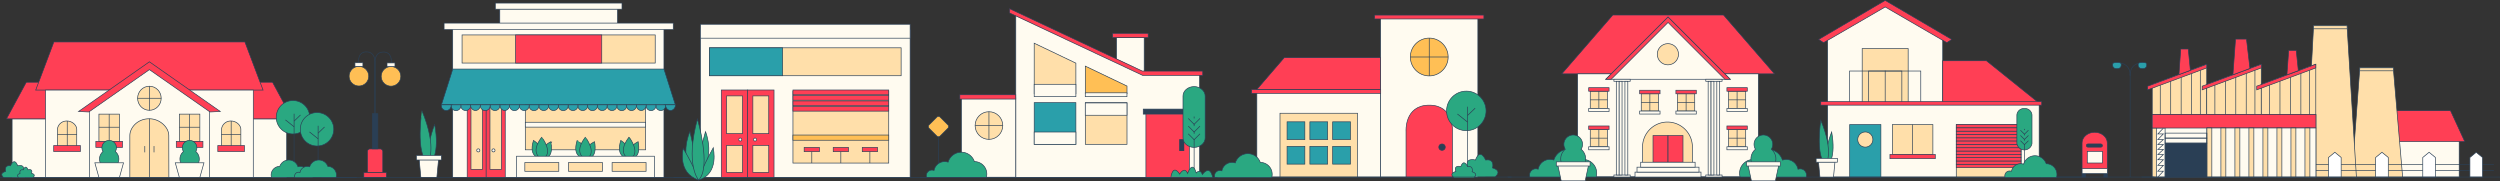 <svg id="Layer_1" data-name="Layer 1" xmlns="http://www.w3.org/2000/svg" viewBox="0 0 1088.69 78.89"><rect x="0" y="0" width="1088.69" height="78.89" fill="#333333" stroke="none"/><rect x="1036.8" y="58.92" width="34.12" height="18.18" fill="#fffbf0" stroke="#2a3f55" stroke-miterlimit="10" stroke-width="0.29"/><polygon points="1073.36 61.67 1036.8 61.67 1043.03 48.18 1067.14 48.18 1073.36 61.67" fill="#ff3f55" stroke="#2a3f55" stroke-miterlimit="10" stroke-width="0.29"/><polygon points="1046.29 77.1 1024.15 77.1 1027.64 29.52 1042.21 29.52 1046.29 77.1" fill="#ffdfaa" stroke="#2a3f55" stroke-miterlimit="10" stroke-width="0.29"/><polygon points="1042.29 30.84 1027.57 30.84 1027.64 29.52 1042.21 29.52 1042.29 30.84" fill="#ffdfaa" stroke="#2a3f55" stroke-miterlimit="10" stroke-width="0.29"/><polygon points="1026.16 77.1 1004.02 77.1 1007.51 11.22 1022.08 11.22 1026.16 77.1" fill="#ffdfaa" stroke="#2a3f55" stroke-miterlimit="10" stroke-width="0.29"/><polygon points="1022.16 12.54 1007.44 12.54 1007.51 11.22 1022.08 11.22 1022.16 12.54" fill="#ffdfaa" stroke="#2a3f55" stroke-miterlimit="10" stroke-width="0.29"/><polygon points="960.98 49.8 937.24 49.8 937.24 36.82 960.98 27.98 960.98 49.8" fill="#ffdfaa" stroke="#2a3f55" stroke-miterlimit="10" stroke-width="0.29"/><polygon points="960.98 29.57 935.26 39.12 935.26 37.53 960.98 27.98 960.98 29.57" fill="#ff3f55" stroke="#2a3f55" stroke-miterlimit="10" stroke-width="0.29"/><polygon points="984.73 49.84 960.98 49.84 960.98 36.82 984.73 27.98 984.73 49.84" fill="#ffdfaa" stroke="#2a3f55" stroke-miterlimit="10" stroke-width="0.29"/><polygon points="984.73 29.57 959.01 39.12 959.01 37.53 984.73 27.98 984.73 29.57" fill="#ff3f55" stroke="#2a3f55" stroke-miterlimit="10" stroke-width="0.29"/><polygon points="1008.47 49.88 984.73 49.88 984.73 36.82 1008.47 27.98 1008.47 49.88" fill="#ffdfaa" stroke="#2a3f55" stroke-miterlimit="10" stroke-width="0.29"/><polygon points="1008.47 29.57 982.75 39.12 982.75 37.53 1008.47 27.98 1008.47 29.57" fill="#ff3f55" stroke="#2a3f55" stroke-miterlimit="10" stroke-width="0.29"/><rect x="937.24" y="50.05" width="71.29" height="27.06" fill="#fffbf0" stroke="#2a3f55" stroke-miterlimit="10" stroke-width="0.29"/><rect x="937.24" y="55.74" width="5.61" height="21.36" fill="#fffbf0" stroke="#2a3f55" stroke-miterlimit="10" stroke-width="0.29"/><rect x="937.24" y="55.74" width="1.81" height="21.36" fill="#ffdfaa" stroke="#2a3f55" stroke-miterlimit="10" stroke-width="0.29"/><rect x="937.24" y="49.8" width="71.29" height="5.95" fill="#ff3f55" stroke="#2a3f55" stroke-miterlimit="10" stroke-width="0.29"/><rect x="961.05" y="55.74" width="47.48" height="21.36" fill="#fffbf0" stroke="#2a3f55" stroke-miterlimit="10" stroke-width="0.29"/><line x1="940.74" y1="37.09" x2="940.74" y2="49.84" fill="#fffbf0" stroke="#2a3f55" stroke-miterlimit="10" stroke-width="0.29"/><line x1="945.29" y1="35.38" x2="945.29" y2="49.84" fill="#fffbf0" stroke="#2a3f55" stroke-miterlimit="10" stroke-width="0.29"/><line x1="949.84" y1="33.71" x2="949.84" y2="49.84" fill="#fffbf0" stroke="#2a3f55" stroke-miterlimit="10" stroke-width="0.29"/><line x1="954.39" y1="32.06" x2="954.39" y2="49.84" fill="#fffbf0" stroke="#2a3f55" stroke-miterlimit="10" stroke-width="0.29"/><line x1="958.18" y1="30.64" x2="958.18" y2="49.84" fill="#fffbf0" stroke="#2a3f55" stroke-miterlimit="10" stroke-width="0.29"/><line x1="964.53" y1="37.07" x2="964.53" y2="49.84" fill="#fffbf0" stroke="#2a3f55" stroke-miterlimit="10" stroke-width="0.29"/><line x1="969.08" y1="35.38" x2="969.08" y2="49.84" fill="#fffbf0" stroke="#2a3f55" stroke-miterlimit="10" stroke-width="0.29"/><line x1="973.63" y1="33.69" x2="973.63" y2="49.84" fill="#fffbf0" stroke="#2a3f55" stroke-miterlimit="10" stroke-width="0.29"/><line x1="978.18" y1="32.06" x2="978.18" y2="49.84" fill="#fffbf0" stroke="#2a3f55" stroke-miterlimit="10" stroke-width="0.29"/><line x1="981.97" y1="30.64" x2="981.97" y2="49.84" fill="#fffbf0" stroke="#2a3f55" stroke-miterlimit="10" stroke-width="0.29"/><line x1="988.32" y1="37.05" x2="988.32" y2="49.84" fill="#fffbf0" stroke="#2a3f55" stroke-miterlimit="10" stroke-width="0.29"/><line x1="992.87" y1="35.38" x2="992.87" y2="49.84" fill="#fffbf0" stroke="#2a3f55" stroke-miterlimit="10" stroke-width="0.29"/><line x1="997.42" y1="33.67" x2="997.42" y2="49.84" fill="#fffbf0" stroke="#2a3f55" stroke-miterlimit="10" stroke-width="0.29"/><line x1="1001.97" y1="32.06" x2="1001.97" y2="49.84" fill="#fffbf0" stroke="#2a3f55" stroke-miterlimit="10" stroke-width="0.29"/><line x1="1005.76" y1="30.64" x2="1005.76" y2="49.84" fill="#fffbf0" stroke="#2a3f55" stroke-miterlimit="10" stroke-width="0.29"/><polyline points="939.69 77.1 942.09 74.54 939.69 74.54 942.09 72.01 939.69 72.01 942.09 69.55 939.69 69.55 942.09 67.3 939.69 67.3 942.09 65.1 939.69 65.1 942.09 62.94 939.69 62.94 942.09 60.75 939.69 60.75 942.09 58.32 939.69 58.32 942.15 55.74" fill="#fffbf0" stroke="#2a3f55" stroke-miterlimit="10" stroke-width="0.29"/><polygon points="953.85 30.64 948.87 32.47 949.65 21.35 952.93 21.35 953.85 30.64" fill="#ff3f55" stroke="#2a3f55" stroke-miterlimit="10" stroke-width="0.29"/><polygon points="979.8 29.81 972.38 32.57 973.52 17.02 978.29 17.02 979.8 29.81" fill="#ff3f55" stroke="#2a3f55" stroke-miterlimit="10" stroke-width="0.29"/><polygon points="1000.87 30.77 995.89 32.6 996.67 21.96 999.95 21.96 1000.87 30.77" fill="#ff3f55" stroke="#2a3f55" stroke-miterlimit="10" stroke-width="0.29"/><rect x="961.05" y="55.74" width="2.15" height="21.36" fill="#ffdfaa" stroke="#2a3f55" stroke-miterlimit="10" stroke-width="0.29"/><rect x="967.15" y="55.74" width="2.15" height="21.36" fill="#ffdfaa" stroke="#2a3f55" stroke-miterlimit="10" stroke-width="0.29"/><rect x="973.25" y="55.74" width="2.15" height="21.36" fill="#ffdfaa" stroke="#2a3f55" stroke-miterlimit="10" stroke-width="0.29"/><rect x="979.35" y="55.74" width="2.15" height="21.36" fill="#ffdfaa" stroke="#2a3f55" stroke-miterlimit="10" stroke-width="0.29"/><rect x="985.45" y="55.74" width="2.15" height="21.36" fill="#ffdfaa" stroke="#2a3f55" stroke-miterlimit="10" stroke-width="0.29"/><rect x="991.55" y="55.74" width="2.15" height="21.36" fill="#ffdfaa" stroke="#2a3f55" stroke-miterlimit="10" stroke-width="0.29"/><rect x="997.65" y="55.74" width="2.15" height="21.36" fill="#ffdfaa" stroke="#2a3f55" stroke-miterlimit="10" stroke-width="0.29"/><rect x="1003.75" y="55.74" width="2.15" height="21.36" fill="#ffdfaa" stroke="#2a3f55" stroke-miterlimit="10" stroke-width="0.29"/><rect x="942.85" y="62.32" width="18.2" height="14.79" fill="#2a3f55" stroke="#2a3f55" stroke-miterlimit="10" stroke-width="0.29"/><rect x="942.85" y="60.15" width="18.2" height="2.17" fill="none" stroke="#2a3f55" stroke-miterlimit="10" stroke-width="0.29"/><rect x="942.85" y="57.97" width="18.2" height="2.17" fill="none" stroke="#2a3f55" stroke-miterlimit="10" stroke-width="0.29"/><g id="cerca"><line x1="1008.53" y1="71.71" x2="1086.05" y2="71.71" fill="#fff" stroke="#2a3f55" stroke-miterlimit="10" stroke-width="0.29"/><line x1="1008.53" y1="74.31" x2="1086.05" y2="74.31" fill="#fff" stroke="#2a3f55" stroke-miterlimit="10" stroke-width="0.29"/><polygon points="1019.52 77.1 1014.02 77.1 1014.02 68.57 1016.77 66.31 1019.52 68.57 1019.52 77.1" fill="#fff" stroke="#2a3f55" stroke-miterlimit="10" stroke-width="0.29"/><polygon points="1040.04 77.1 1034.54 77.1 1034.54 68.57 1037.29 66.31 1040.04 68.57 1040.04 77.1" fill="#fff" stroke="#2a3f55" stroke-miterlimit="10" stroke-width="0.29"/><polygon points="1060.55 77.1 1055.06 77.1 1055.06 68.57 1057.81 66.31 1060.55 68.57 1060.55 77.1" fill="#fff" stroke="#2a3f55" stroke-miterlimit="10" stroke-width="0.29"/><polygon points="1081.07 77.1 1075.58 77.1 1075.58 68.57 1078.33 66.31 1081.07 68.57 1081.07 77.1" fill="#fff" stroke="#2a3f55" stroke-miterlimit="10" stroke-width="0.29"/></g><line x1="932.56" y1="77.1" x2="1088.69" y2="77.1" fill="none" stroke="#2a3f55" stroke-miterlimit="10" stroke-width="0.29"/><g id="luz1"><path d="M927.63,77.1V33s-.63-5.66,5.66-5.66" fill="none" stroke="#2a3f55" stroke-miterlimit="10" stroke-width="0.29"/><path d="M927.61,33s.63-5.66-5.66-5.66" fill="none" stroke="#2a3f55" stroke-miterlimit="10" stroke-width="0.29"/><path d="M934.86,28.24c0-.93-.49-1-1.88-1s-1.89.12-1.89,1,.5,1.67,1.89,1.67S934.86,29.16,934.86,28.24Z" fill="#2a9faa" stroke="#2a3f55" stroke-miterlimit="10" stroke-width="0.29"/><path d="M923.75,28.24c0-.93-.5-1-1.89-1s-1.88.12-1.88,1,.49,1.67,1.88,1.67S923.75,29.16,923.75,28.24Z" fill="#2a9faa" stroke="#2a3f55" stroke-miterlimit="10" stroke-width="0.29"/></g><rect x="916.2" y="74.74" width="1.49" height="2.36" transform="translate(1833.88 151.85) rotate(-180)" fill="#2a3f55" stroke="#2a3f55" stroke-miterlimit="10" stroke-width="0.29"/><rect x="906.69" y="74.74" width="1.49" height="2.36" transform="translate(1814.87 151.85) rotate(-180)" fill="#2a3f55" stroke="#2a3f55" stroke-miterlimit="10" stroke-width="0.29"/><path d="M912.19,57.6c3,0,5.49,2.08,5.49,4.65V74.19h-11V62.25C906.69,59.68,909.15,57.6,912.19,57.6Z" fill="#ff3f55" stroke="#2a3f55" stroke-miterlimit="10" stroke-width="0.29"/><rect x="906.69" y="73.44" width="10.99" height="2.14" transform="translate(1824.38 149.03) rotate(-180)" fill="#fffbf0" stroke="#2a3f55" stroke-miterlimit="10" stroke-width="0.29"/><rect x="908.54" y="62.68" width="7.01" height="1.39" rx="0.7" transform="translate(1824.1 126.76) rotate(180)" fill="#2a3f55" stroke="#2a3f55" stroke-miterlimit="10" stroke-width="0.29"/><rect x="908.96" y="65.89" width="6.6" height="5.08" transform="translate(1824.52 136.87) rotate(-180)" fill="#fffbf0" stroke="#2a3f55" stroke-miterlimit="10" stroke-width="0.29"/><line x1="938.15" y1="77.1" x2="894.23" y2="77.1" fill="none" stroke="#2a3f55" stroke-miterlimit="10" stroke-width="0.29"/><line x1="656.56" y1="77.1" x2="789.21" y2="77.1" fill="none" stroke="#2a3f55" stroke-miterlimit="10" stroke-width="0.29"/><polygon points="772.76 32.16 680.11 32.16 702.34 6.52 750.54 6.52 772.76 32.16" fill="#ff3f55" stroke="#2a3f55" stroke-miterlimit="10" stroke-width="0.29"/><rect x="687.03" y="32.16" width="78.68" height="44.81" fill="#fffbf0" stroke="#2a3f55" stroke-miterlimit="10" stroke-width="0.29"/><polygon points="753.46 34.51 726.37 7.42 699.28 34.51 753.46 34.51" fill="#fffbf0" stroke="#2a3f55" stroke-miterlimit="10" stroke-width="0.29"/><polygon points="753.47 34.51 726.39 7.42 699.3 34.51 701.65 34.51 726.39 9.77 751.12 34.51 753.47 34.51" fill="#ff3f55" stroke="#2a3f55" stroke-miterlimit="10" stroke-width="0.29"/><rect x="714.73" y="40.84" width="7.5" height="7.5" fill="#ffdfaa" stroke="#2a3f55" stroke-miterlimit="10" stroke-width="0.29"/><line x1="718.48" y1="40.84" x2="718.48" y2="48.37" fill="#fffbf0" stroke="#2a3f55" stroke-miterlimit="10" stroke-width="0.29"/><line x1="722.24" y1="44.61" x2="714.71" y2="44.61" fill="#fffbf0" stroke="#2a3f55" stroke-miterlimit="10" stroke-width="0.29"/><rect x="714.04" y="39.3" width="8.87" height="1.54" fill="#ff3f55" stroke="#2a3f55" stroke-miterlimit="10" stroke-width="0.29"/><rect x="714.04" y="48.36" width="8.87" height="1.31" fill="#fffbf0" stroke="#2a3f55" stroke-miterlimit="10" stroke-width="0.29"/><rect x="730.51" y="40.84" width="7.5" height="7.5" fill="#ffdfaa" stroke="#2a3f55" stroke-miterlimit="10" stroke-width="0.29"/><line x1="734.26" y1="40.84" x2="734.26" y2="48.37" fill="#fffbf0" stroke="#2a3f55" stroke-miterlimit="10" stroke-width="0.29"/><line x1="738.03" y1="44.61" x2="730.49" y2="44.61" fill="#fffbf0" stroke="#2a3f55" stroke-miterlimit="10" stroke-width="0.29"/><rect x="729.82" y="39.3" width="8.87" height="1.54" fill="#ff3f55" stroke="#2a3f55" stroke-miterlimit="10" stroke-width="0.29"/><rect x="729.82" y="48.36" width="8.87" height="1.31" fill="#fffbf0" stroke="#2a3f55" stroke-miterlimit="10" stroke-width="0.29"/><rect x="692.52" y="39.72" width="7.5" height="7.5" fill="#ffdfaa" stroke="#2a3f55" stroke-miterlimit="10" stroke-width="0.29"/><line x1="696.27" y1="39.72" x2="696.27" y2="47.25" fill="#fffbf0" stroke="#2a3f55" stroke-miterlimit="10" stroke-width="0.29"/><line x1="700.04" y1="43.48" x2="692.51" y2="43.48" fill="#fffbf0" stroke="#2a3f55" stroke-miterlimit="10" stroke-width="0.29"/><rect x="691.84" y="38.18" width="8.87" height="1.54" fill="#ff3f55" stroke="#2a3f55" stroke-miterlimit="10" stroke-width="0.29"/><rect x="691.84" y="47.23" width="8.87" height="1.31" fill="#fffbf0" stroke="#2a3f55" stroke-miterlimit="10" stroke-width="0.29"/><rect x="752.71" y="39.72" width="7.5" height="7.5" fill="#ffdfaa" stroke="#2a3f55" stroke-miterlimit="10" stroke-width="0.29"/><line x1="756.46" y1="39.72" x2="756.46" y2="47.25" fill="#fffbf0" stroke="#2a3f55" stroke-miterlimit="10" stroke-width="0.29"/><line x1="760.23" y1="43.48" x2="752.7" y2="43.48" fill="#fffbf0" stroke="#2a3f55" stroke-miterlimit="10" stroke-width="0.29"/><rect x="752.03" y="38.18" width="8.87" height="1.54" fill="#ff3f55" stroke="#2a3f55" stroke-miterlimit="10" stroke-width="0.29"/><rect x="752.03" y="47.23" width="8.87" height="1.31" fill="#fffbf0" stroke="#2a3f55" stroke-miterlimit="10" stroke-width="0.29"/><rect x="692.52" y="56.4" width="7.5" height="7.5" fill="#ffdfaa" stroke="#2a3f55" stroke-miterlimit="10" stroke-width="0.29"/><line x1="696.27" y1="56.4" x2="696.27" y2="63.93" fill="#fffbf0" stroke="#2a3f55" stroke-miterlimit="10" stroke-width="0.29"/><line x1="700.04" y1="60.16" x2="692.51" y2="60.16" fill="#fffbf0" stroke="#2a3f55" stroke-miterlimit="10" stroke-width="0.29"/><rect x="691.84" y="54.86" width="8.87" height="1.54" fill="#ff3f55" stroke="#2a3f55" stroke-miterlimit="10" stroke-width="0.29"/><rect x="691.84" y="63.92" width="8.87" height="1.31" fill="#fffbf0" stroke="#2a3f55" stroke-miterlimit="10" stroke-width="0.29"/><rect x="752.71" y="56.4" width="7.5" height="7.5" fill="#ffdfaa" stroke="#2a3f55" stroke-miterlimit="10" stroke-width="0.29"/><line x1="756.46" y1="56.4" x2="756.46" y2="63.93" fill="#fffbf0" stroke="#2a3f55" stroke-miterlimit="10" stroke-width="0.29"/><line x1="760.23" y1="60.16" x2="752.7" y2="60.16" fill="#fffbf0" stroke="#2a3f55" stroke-miterlimit="10" stroke-width="0.29"/><rect x="752.03" y="54.86" width="8.87" height="1.54" fill="#ff3f55" stroke="#2a3f55" stroke-miterlimit="10" stroke-width="0.29"/><rect x="752.03" y="63.92" width="8.87" height="1.31" fill="#fffbf0" stroke="#2a3f55" stroke-miterlimit="10" stroke-width="0.29"/><rect x="742.83" y="34.51" width="7.09" height="0.89" fill="#fffbf0" stroke="#2a3f55" stroke-miterlimit="10" stroke-width="0.29"/><rect x="742.83" y="76.21" width="7.09" height="0.89" fill="#fffbf0" stroke="#2a3f55" stroke-miterlimit="10" stroke-width="0.29"/><rect x="743.86" y="35.4" width="1.25" height="40.8" fill="#fffbf0" stroke="#2a3f55" stroke-miterlimit="10" stroke-width="0.29"/><rect x="745.12" y="35.4" width="1.25" height="40.8" fill="#fffbf0" stroke="#2a3f55" stroke-miterlimit="10" stroke-width="0.29"/><rect x="747.63" y="35.4" width="1.25" height="40.8" fill="#fffbf0" stroke="#2a3f55" stroke-miterlimit="10" stroke-width="0.29"/><rect x="702.82" y="34.51" width="7.09" height="0.89" fill="#fffbf0" stroke="#2a3f55" stroke-miterlimit="10" stroke-width="0.29"/><rect x="702.82" y="76.21" width="7.09" height="0.89" fill="#fffbf0" stroke="#2a3f55" stroke-miterlimit="10" stroke-width="0.29"/><rect x="703.86" y="35.4" width="1.25" height="40.8" fill="#fffbf0" stroke="#2a3f55" stroke-miterlimit="10" stroke-width="0.29"/><rect x="705.11" y="35.4" width="1.25" height="40.8" fill="#fffbf0" stroke="#2a3f55" stroke-miterlimit="10" stroke-width="0.29"/><rect x="707.62" y="35.4" width="1.25" height="40.8" fill="#fffbf0" stroke="#2a3f55" stroke-miterlimit="10" stroke-width="0.29"/><path d="M737,64.34a10.86,10.86,0,1,0-21.71,0v6.74H737Z" fill="#ffdfaa" stroke="#2a3f55" stroke-miterlimit="10" stroke-width="0.29"/><path d="M666.23,77.08a2.72,2.72,0,0,1,2.59-3.58,2.6,2.6,0,0,1,1,.2A5.22,5.22,0,0,1,675,69.42a5.33,5.33,0,0,1,1.65.27,6.68,6.68,0,0,1,12.67-.27,6,6,0,0,1,5.77,7.66Z" fill="#2aa881" stroke="#2a3f55" stroke-miterlimit="10" stroke-width="0.29"/><path d="M786.55,77.1a2.61,2.61,0,0,0,.13-.85A2.72,2.72,0,0,0,784,73.53a2.79,2.79,0,0,0-1,.19,5.21,5.21,0,0,0-5.13-4.27,5.33,5.33,0,0,0-1.65.27,6.68,6.68,0,0,0-12.67-.27,6,6,0,0,0-6,6,5.91,5.91,0,0,0,.23,1.64Z" fill="#2aa881" stroke="#2a3f55" stroke-miterlimit="10" stroke-width="0.29"/><rect x="719.85" y="59.02" width="6.51" height="11.63" fill="#ff3f55" stroke="#2a3f55" stroke-miterlimit="10" stroke-width="0.29"/><rect x="726.39" y="59.02" width="6.51" height="11.63" fill="#ff3f55" stroke="#2a3f55" stroke-miterlimit="10" stroke-width="0.29"/><path d="M771.38,65a4.14,4.14,0,0,0,.61-2.15A4.07,4.07,0,1,0,764.47,65a5.43,5.43,0,1,0,6.91,0Z" fill="#2aa881" stroke="#2a3f55" stroke-miterlimit="10" stroke-width="0.29"/><polygon points="773.15 78.75 762.69 78.75 761.12 71.42 774.72 71.42 773.15 78.75" fill="#fffbf0" stroke="#2a3f55" stroke-miterlimit="10" stroke-width="0.29"/><rect x="760.57" y="70.48" width="14.71" height="1.81" fill="#fffbf0" stroke="#2a3f55" stroke-miterlimit="10" stroke-width="0.29"/><path d="M688.54,65a4.07,4.07,0,1,0-6.9,0,5.43,5.43,0,1,0,6.9,0Z" fill="#2aa881" stroke="#2a3f55" stroke-miterlimit="10" stroke-width="0.29"/><polygon points="690.32 78.75 679.86 78.75 678.29 71.42 691.89 71.42 690.32 78.75" fill="#fffbf0" stroke="#2a3f55" stroke-miterlimit="10" stroke-width="0.29"/><rect x="677.73" y="70.48" width="14.71" height="1.81" fill="#fffbf0" stroke="#2a3f55" stroke-miterlimit="10" stroke-width="0.29"/><rect x="712.01" y="74.95" width="28.73" height="2.15" fill="#fffbf0" stroke="#2a3f55" stroke-miterlimit="10" stroke-width="0.29"/><rect x="712.88" y="72.8" width="26.99" height="2.15" fill="#fffbf0" stroke="#2a3f55" stroke-miterlimit="10" stroke-width="0.29"/><rect x="714.49" y="70.65" width="23.69" height="2.15" fill="#fffbf0" stroke="#2a3f55" stroke-miterlimit="10" stroke-width="0.29"/><circle cx="726.33" cy="23.62" r="4.62" fill="#ffdfaa" stroke="#2a3f55" stroke-miterlimit="10" stroke-width="0.29"/><path d="M160,75V66a1.15,1.15,0,0,1,1.16-1.15h4.4A1.15,1.15,0,0,1,166.7,66v9" fill="#ff3f55" stroke="#2a3f55" stroke-miterlimit="10" stroke-width="0.29"/><path d="M163.35,64.65V26.44s0-3.79,3.61-3.76c0,0,4-.5,3.43,5.18" fill="none" stroke="#2a3f55" stroke-miterlimit="10" stroke-width="0.29"/><circle cx="170.27" cy="33.25" r="4.28" fill="#ffbf55" stroke="#2a3f55" stroke-miterlimit="10" stroke-width="0.29"/><rect x="168.53" y="27.39" width="3.47" height="1.58" fill="#fffbf0" stroke="#2a3f55" stroke-miterlimit="10" stroke-width="0.29"/><path d="M163.22,64.58V26.37s0-3.79-3.61-3.77c0,0-4-.49-3.44,5.19" fill="none" stroke="#2a3f55" stroke-miterlimit="10" stroke-width="0.29"/><circle cx="156.3" cy="33.18" r="4.28" fill="#ffbf55" stroke="#2a3f55" stroke-miterlimit="10" stroke-width="0.29"/><rect x="154.56" y="27.31" width="3.47" height="1.58" transform="translate(312.6 56.21) rotate(-180)" fill="#fffbf0" stroke="#2a3f55" stroke-miterlimit="10" stroke-width="0.29"/><rect x="158.43" y="75.15" width="9.84" height="2.13" fill="#ff3f55" stroke="#2a3f55" stroke-miterlimit="10" stroke-width="0.29"/><rect x="162.17" y="49.51" width="2.35" height="15.31" fill="#2a3f55" stroke="#2a3f55" stroke-miterlimit="10" stroke-width="0.29"/><rect x="217.64" y="3.92" width="51.27" height="6.36" fill="#fffbf0" stroke="#2a3f55" stroke-miterlimit="10" stroke-width="0.29"/><rect x="197.14" y="12.49" width="92" height="64.78" fill="#fffbf0" stroke="#2a3f55" stroke-miterlimit="10" stroke-width="0.29"/><rect x="201.22" y="15.21" width="84.11" height="12.25" fill="#ffdfaa" stroke="#2a3f55" stroke-miterlimit="10" stroke-width="0.29"/><rect x="224.51" y="15.21" width="37.54" height="12.25" fill="#ff3f55" stroke="#2a3f55" stroke-miterlimit="10" stroke-width="0.29"/><rect x="193.38" y="10.05" width="99.81" height="2.84" fill="#fffbf0" stroke="#2a3f55" stroke-miterlimit="10" stroke-width="0.29"/><rect x="215.69" y="1.33" width="55.18" height="2.67" fill="#fffbf0" stroke="#2a3f55" stroke-miterlimit="10" stroke-width="0.29"/><rect x="203.45" y="41.99" width="8.31" height="35.29" fill="#ff3f55" stroke="#2a3f55" stroke-miterlimit="10" stroke-width="0.29"/><rect x="205.1" y="46.23" width="5" height="27.51" fill="#ffdfaa" stroke="#2a3f55" stroke-miterlimit="10" stroke-width="0.29"/><rect x="211.71" y="41.99" width="8.31" height="35.29" fill="#ff3f55" stroke="#2a3f55" stroke-miterlimit="10" stroke-width="0.29"/><rect x="213.37" y="46.23" width="5" height="27.51" fill="#ffdfaa" stroke="#2a3f55" stroke-miterlimit="10" stroke-width="0.29"/><polygon points="294.11 45.65 192.21 45.65 197.17 30.07 289.15 30.07 294.11 45.65" fill="#2a9faa" stroke="#2a3f55" stroke-miterlimit="10" stroke-width="0.29"/><circle cx="208.28" cy="65.49" r="0.68" fill="#fffbf0" stroke="#2a3f55" stroke-miterlimit="10" stroke-width="0.29"/><circle cx="214.89" cy="65.49" r="0.68" fill="#fffbf0" stroke="#2a3f55" stroke-miterlimit="10" stroke-width="0.29"/><rect x="228.76" y="45.77" width="52.38" height="19.47" fill="#ffdfaa" stroke="#2a3f55" stroke-miterlimit="10" stroke-width="0.29"/><rect x="228.76" y="53.24" width="52.38" height="2.12" fill="#fffbf0" stroke="#2a3f55" stroke-miterlimit="10" stroke-width="0.29"/><path d="M236.72,68.78s-3.46-3.54,3.16-7.09C239.88,61.69,241.57,69.05,236.72,68.78Z" fill="#2aa881" stroke="#2a3f55" stroke-miterlimit="10" stroke-width="0.29"/><path d="M235.2,68.79s-5.21-.1-2.88-7.65C232.32,61.14,239,65.4,235.2,68.79Z" fill="#2aa881" stroke="#2a3f55" stroke-miterlimit="10" stroke-width="0.29"/><path d="M236,69.28s-5.69-2.2-.09-9.57C235.93,59.71,241.59,67.1,236,69.28Z" fill="#2aa881" stroke="#2a3f55" stroke-miterlimit="10" stroke-width="0.29"/><path d="M255.73,68.78s-3.46-3.54,3.16-7.09C258.89,61.69,260.57,69.05,255.73,68.78Z" fill="#2aa881" stroke="#2a3f55" stroke-miterlimit="10" stroke-width="0.29"/><path d="M254.2,68.79s-5.21-.1-2.87-7.65C251.33,61.14,258,65.4,254.2,68.79Z" fill="#2aa881" stroke="#2a3f55" stroke-miterlimit="10" stroke-width="0.29"/><path d="M255,69.28s-5.69-2.2-.08-9.57C254.94,59.71,260.59,67.1,255,69.28Z" fill="#2aa881" stroke="#2a3f55" stroke-miterlimit="10" stroke-width="0.29"/><path d="M274.74,68.78s-3.47-3.54,3.15-7.09C277.89,61.69,279.58,69.05,274.74,68.78Z" fill="#2aa881" stroke="#2a3f55" stroke-miterlimit="10" stroke-width="0.29"/><path d="M273.21,68.79s-5.21-.1-2.87-7.65C270.34,61.14,277,65.4,273.21,68.79Z" fill="#2aa881" stroke="#2a3f55" stroke-miterlimit="10" stroke-width="0.29"/><path d="M274,69.28s-5.69-2.2-.08-9.57C274,59.71,279.6,67.1,274,69.28Z" fill="#2aa881" stroke="#2a3f55" stroke-miterlimit="10" stroke-width="0.29"/><rect x="224.93" y="68.03" width="60.04" height="9.25" fill="#fffbf0" stroke="#2a3f55" stroke-miterlimit="10" stroke-width="0.29"/><rect x="228.55" y="70.78" width="14.79" height="3.81" fill="#ffdfaa" stroke="#2a3f55" stroke-miterlimit="10" stroke-width="0.29"/><rect x="266.56" y="70.78" width="14.79" height="3.81" fill="#ffdfaa" stroke="#2a3f55" stroke-miterlimit="10" stroke-width="0.29"/><rect x="247.56" y="70.78" width="14.79" height="3.81" fill="#ffdfaa" stroke="#2a3f55" stroke-miterlimit="10" stroke-width="0.29"/><path d="M204.94,45.65a2.32,2.32,0,0,0,2.11,2.5,2.35,2.35,0,0,0,2.14-2.5Z" fill="#2a9faa" stroke="#2a3f55" stroke-miterlimit="10" stroke-width="0.29"/><path d="M200.69,45.65a2.15,2.15,0,1,0,4.25,0Z" fill="#2a9faa" stroke="#2a3f55" stroke-miterlimit="10" stroke-width="0.29"/><path d="M196.45,45.65a2.15,2.15,0,1,0,4.24,0Z" fill="#2a9faa" stroke="#2a3f55" stroke-miterlimit="10" stroke-width="0.29"/><path d="M192.2,45.65a2.15,2.15,0,1,0,4.25,0Z" fill="#2a9faa" stroke="#2a3f55" stroke-miterlimit="10" stroke-width="0.29"/><path d="M221.93,45.65a2.15,2.15,0,1,0,4.24,0Z" fill="#2a9faa" stroke="#2a3f55" stroke-miterlimit="10" stroke-width="0.29"/><path d="M217.68,45.65a2.32,2.32,0,0,0,2.11,2.5,2.35,2.35,0,0,0,2.14-2.5Z" fill="#2a9faa" stroke="#2a3f55" stroke-miterlimit="10" stroke-width="0.29"/><path d="M213.43,45.65a2.15,2.15,0,1,0,4.25,0Z" fill="#2a9faa" stroke="#2a3f55" stroke-miterlimit="10" stroke-width="0.29"/><path d="M209.19,45.65a2.15,2.15,0,1,0,4.24,0Z" fill="#2a9faa" stroke="#2a3f55" stroke-miterlimit="10" stroke-width="0.29"/><path d="M238.91,45.65a2.15,2.15,0,1,0,4.25,0Z" fill="#2a9faa" stroke="#2a3f55" stroke-miterlimit="10" stroke-width="0.29"/><path d="M234.66,45.65a2.15,2.15,0,1,0,4.25,0Z" fill="#2a9faa" stroke="#2a3f55" stroke-miterlimit="10" stroke-width="0.29"/><path d="M230.42,45.65a2.15,2.15,0,1,0,4.24,0Z" fill="#2a9faa" stroke="#2a3f55" stroke-miterlimit="10" stroke-width="0.29"/><path d="M226.17,45.65a2.15,2.15,0,1,0,4.25,0Z" fill="#2a9faa" stroke="#2a3f55" stroke-miterlimit="10" stroke-width="0.29"/><path d="M255.9,45.65a2.15,2.15,0,1,0,4.24,0Z" fill="#2a9faa" stroke="#2a3f55" stroke-miterlimit="10" stroke-width="0.29"/><path d="M251.65,45.65a2.15,2.15,0,1,0,4.25,0Z" fill="#2a9faa" stroke="#2a3f55" stroke-miterlimit="10" stroke-width="0.29"/><path d="M247.4,45.65a2.15,2.15,0,1,0,4.25,0Z" fill="#2a9faa" stroke="#2a3f55" stroke-miterlimit="10" stroke-width="0.29"/><path d="M243.16,45.65a2.15,2.15,0,1,0,4.24,0Z" fill="#2a9faa" stroke="#2a3f55" stroke-miterlimit="10" stroke-width="0.29"/><path d="M272.88,45.65a2.15,2.15,0,1,0,4.25,0Z" fill="#2a9faa" stroke="#2a3f55" stroke-miterlimit="10" stroke-width="0.29"/><path d="M268.64,45.65a2.15,2.15,0,1,0,4.24,0Z" fill="#2a9faa" stroke="#2a3f55" stroke-miterlimit="10" stroke-width="0.29"/><path d="M264.39,45.65a2.15,2.15,0,1,0,4.25,0Z" fill="#2a9faa" stroke="#2a3f55" stroke-miterlimit="10" stroke-width="0.29"/><path d="M260.14,45.65a2.15,2.15,0,1,0,4.25,0Z" fill="#2a9faa" stroke="#2a3f55" stroke-miterlimit="10" stroke-width="0.29"/><path d="M289.87,45.65a2.32,2.32,0,0,0,2.11,2.5,2.35,2.35,0,0,0,2.14-2.5Z" fill="#2a9faa" stroke="#2a3f55" stroke-miterlimit="10" stroke-width="0.29"/><path d="M285.62,45.65a2.15,2.15,0,1,0,4.25,0Z" fill="#2a9faa" stroke="#2a3f55" stroke-miterlimit="10" stroke-width="0.29"/><path d="M281.38,45.65a2.15,2.15,0,1,0,4.24,0Z" fill="#2a9faa" stroke="#2a3f55" stroke-miterlimit="10" stroke-width="0.29"/><path d="M277.13,45.65a2.32,2.32,0,0,0,2.11,2.5,2.35,2.35,0,0,0,2.14-2.5Z" fill="#2a9faa" stroke="#2a3f55" stroke-miterlimit="10" stroke-width="0.29"/><path d="M187.51,71.12s4.17-3.75,1.77-17C189.28,54.15,184.2,67.11,187.51,71.12Z" fill="#2aa881" stroke="#2a3f55" stroke-miterlimit="10" stroke-width="0.29"/><path d="M186.3,71s4.4-6.15-2.57-22.83C183.73,48.14,180.8,66.65,186.3,71Z" fill="#2aa881" stroke="#2a3f55" stroke-miterlimit="10" stroke-width="0.29"/><polygon points="183.27 77.28 190.24 77.28 190.97 69.58 182.55 69.58 183.27 77.28" fill="#fffbf0" stroke="#2a3f55" stroke-miterlimit="10" stroke-width="0.29"/><rect x="181.32" y="67.7" width="10.88" height="1.98" transform="translate(373.52 137.38) rotate(-180)" fill="#fffbf0" stroke="#2a3f55" stroke-miterlimit="10" stroke-width="0.29"/><line x1="139.93" y1="77.28" x2="299.57" y2="77.28" fill="none" stroke="#2a3f55" stroke-miterlimit="10" stroke-width="0.29"/><rect x="305.03" y="12.98" width="91.31" height="64.3" fill="#fffbf0" stroke="#2a3f55" stroke-miterlimit="10" stroke-width="0.29"/><rect x="314.11" y="39.19" width="11.51" height="38.09" fill="#ff3f55" stroke="#2a3f55" stroke-miterlimit="10" stroke-width="0.29"/><rect x="325.56" y="39.19" width="11.51" height="38.09" fill="#ff3f55" stroke="#2a3f55" stroke-miterlimit="10" stroke-width="0.29"/><rect x="345.31" y="39.67" width="41.71" height="31.34" fill="#ffdfaa" stroke="#2a3f55" stroke-miterlimit="10" stroke-width="0.29"/><rect x="345.31" y="39.19" width="41.71" height="2.07" fill="#ff3f55" stroke="#2a3f55" stroke-miterlimit="10" stroke-width="0.29"/><rect x="345.31" y="41.57" width="41.71" height="2.07" fill="#ff3f55" stroke="#2a3f55" stroke-miterlimit="10" stroke-width="0.29"/><rect x="345.31" y="43.95" width="41.71" height="2.07" fill="#ff3f55" stroke="#2a3f55" stroke-miterlimit="10" stroke-width="0.29"/><rect x="345.31" y="46.33" width="41.71" height="2.07" fill="#ff3f55" stroke="#2a3f55" stroke-miterlimit="10" stroke-width="0.29"/><rect x="345.31" y="58.81" width="41.71" height="2.26" fill="#ffbf55" stroke="#2a3f55" stroke-miterlimit="10" stroke-width="0.29"/><rect x="350.2" y="64.2" width="6.63" height="1.84" fill="#ff3f55" stroke="#2a3f55" stroke-miterlimit="10" stroke-width="0.29"/><line x1="353.52" y1="66.04" x2="353.52" y2="71.01" fill="#fffbf0" stroke="#2a3f55" stroke-miterlimit="10" stroke-width="0.29"/><rect x="362.85" y="64.2" width="6.63" height="1.84" fill="#ff3f55" stroke="#2a3f55" stroke-miterlimit="10" stroke-width="0.29"/><line x1="366.16" y1="66.04" x2="366.16" y2="71.01" fill="#fffbf0" stroke="#2a3f55" stroke-miterlimit="10" stroke-width="0.29"/><rect x="375.5" y="64.2" width="6.63" height="1.84" fill="#ff3f55" stroke="#2a3f55" stroke-miterlimit="10" stroke-width="0.29"/><line x1="378.81" y1="66.04" x2="378.81" y2="71.01" fill="#fffbf0" stroke="#2a3f55" stroke-miterlimit="10" stroke-width="0.29"/><rect x="308.94" y="20.82" width="83.48" height="12.16" fill="#ffdfaa" stroke="#2a3f55" stroke-miterlimit="10" stroke-width="0.29"/><rect x="308.94" y="20.82" width="31.87" height="12.16" fill="#2a9faa" stroke="#2a3f55" stroke-miterlimit="10" stroke-width="0.29"/><rect x="305.03" y="10.56" width="91.31" height="6.07" fill="#fffbf0" stroke="#2a3f55" stroke-miterlimit="10" stroke-width="0.29"/><rect x="316.41" y="63.31" width="6.92" height="11.75" fill="#ffdfaa" stroke="#2a3f55" stroke-miterlimit="10" stroke-width="0.29"/><rect x="327.85" y="63.31" width="6.92" height="11.75" fill="#ffdfaa" stroke="#2a3f55" stroke-miterlimit="10" stroke-width="0.29"/><rect x="316.41" y="41.76" width="6.92" height="16.44" fill="#ffdfaa" stroke="#2a3f55" stroke-miterlimit="10" stroke-width="0.29"/><rect x="327.85" y="41.76" width="6.92" height="16.44" fill="#ffdfaa" stroke="#2a3f55" stroke-miterlimit="10" stroke-width="0.29"/><circle cx="322.37" cy="60.78" r="0.66" fill="#fffbf0" stroke="#2a3f55" stroke-miterlimit="10" stroke-width="0.29"/><circle cx="328.81" cy="60.78" r="0.66" fill="#fffbf0" stroke="#2a3f55" stroke-miterlimit="10" stroke-width="0.29"/><line x1="293.33" y1="77.28" x2="404.74" y2="77.28" fill="none" stroke="#2a3f55" stroke-miterlimit="10" stroke-width="0.29"/><g id="planta1b"><path d="M303.34,77.83s-.54-5.07,3.89-20.51C307.23,57.32,312.33,69.39,303.34,77.83Z" fill="#2aa881" stroke="#2a3f55" stroke-miterlimit="10" stroke-width="0.29"/><path d="M304.25,78.42s.66-3.79,6.32-14C310.57,64.46,313.39,75.59,304.25,78.42Z" fill="#2aa881" stroke="#2a3f55" stroke-miterlimit="10" stroke-width="0.29"/><path d="M303.49,77.94s.75-5-3.05-20.63C300.44,57.31,294.85,69.14,303.49,77.94Z" fill="#2aa881" stroke="#2a3f55" stroke-miterlimit="10" stroke-width="0.29"/><path d="M304.18,78.42s-.75-3.79-6.65-13.82C297.53,64.6,294.74,75.15,304.18,78.42Z" fill="#2aa881" stroke="#2a3f55" stroke-miterlimit="10" stroke-width="0.29"/><path d="M304.25,78.42s-6-6.38-.54-26.6C303.71,51.82,309.9,72.63,304.25,78.42Z" fill="#2aa881" stroke="#2a3f55" stroke-miterlimit="10" stroke-width="0.29"/></g><rect x="547.32" y="39.9" width="53.94" height="37.2" fill="#fffbf0" stroke="#2a3f55" stroke-miterlimit="10" stroke-width="0.29"/><rect x="601.22" y="7.71" width="42.36" height="69.39" fill="#fffbf0" stroke="#2a3f55" stroke-miterlimit="10" stroke-width="0.29"/><rect x="557.41" y="49.32" width="33.76" height="27.78" fill="#ffdfaa" stroke="#2a3f55" stroke-miterlimit="10" stroke-width="0.29"/><rect x="570.42" y="53.05" width="7.73" height="7.73" fill="#2a9faa" stroke="#2a3f55" stroke-miterlimit="10" stroke-width="0.29"/><rect x="570.42" y="63.74" width="7.73" height="7.73" fill="#2a9faa" stroke="#2a3f55" stroke-miterlimit="10" stroke-width="0.29"/><rect x="560.49" y="53.05" width="7.73" height="7.73" fill="#2a9faa" stroke="#2a3f55" stroke-miterlimit="10" stroke-width="0.29"/><rect x="560.49" y="63.74" width="7.73" height="7.73" fill="#2a9faa" stroke="#2a3f55" stroke-miterlimit="10" stroke-width="0.29"/><rect x="580.35" y="53.05" width="7.73" height="7.73" fill="#2a9faa" stroke="#2a3f55" stroke-miterlimit="10" stroke-width="0.29"/><rect x="580.35" y="63.74" width="7.73" height="7.73" fill="#2a9faa" stroke="#2a3f55" stroke-miterlimit="10" stroke-width="0.29"/><circle cx="622.4" cy="24.82" r="8.23" fill="#ffbf55" stroke="#2a3f55" stroke-miterlimit="10" stroke-width="0.29"/><path d="M632.51,77.1H612.3V57.25s-.8-11.45,10.1-11.45,10.11,11.45,10.11,11.45Z" fill="#ff3f55" stroke="#2a3f55" stroke-miterlimit="10" stroke-width="0.29"/><rect x="598.61" y="6.56" width="47.59" height="1.7" fill="#ff3f55" stroke="#2a3f55" stroke-miterlimit="10" stroke-width="0.29"/><rect x="545.03" y="38.97" width="56.23" height="1.7" fill="#ff3f55" stroke="#2a3f55" stroke-miterlimit="10" stroke-width="0.29"/><line x1="622.4" y1="16.59" x2="622.4" y2="33.05" fill="#ff3f55" stroke="#2a3f55" stroke-miterlimit="10" stroke-width="0.29"/><line x1="630.64" y1="24.82" x2="614.17" y2="24.82" fill="#ff3f55" stroke="#2a3f55" stroke-miterlimit="10" stroke-width="0.29"/><circle cx="627.97" cy="64.08" r="1.39" fill="#2a3f55" stroke="#2a3f55" stroke-miterlimit="10" stroke-width="0.29"/><g id="arbol1"><circle cx="638.55" cy="48.29" r="8.6" fill="#2aa881" stroke="#2a3f55" stroke-miterlimit="10" stroke-width="0.29"/><line x1="639.1" y1="46.47" x2="639.1" y2="72.53" fill="#2aa881" stroke="#2a3f55" stroke-miterlimit="10" stroke-width="0.29"/><line x1="639.1" y1="50.27" x2="642.4" y2="47.1" fill="#2aa881" stroke="#2a3f55" stroke-miterlimit="10" stroke-width="0.29"/><line x1="634.67" y1="49.64" x2="639.1" y2="53.19" fill="#2aa881" stroke="#2a3f55" stroke-miterlimit="10" stroke-width="0.29"/></g><g id="plantas"><path d="M651.17,76.93s3.29-2.41-1.2-3.82c0,0,1.1-4.1-3-3.42,0,0-2.36-5.58-4.45,0,0,0-4.9-1.36-3.3,3.3,0,0-4.83,1-1.34,4" fill="#2aa881" stroke="#2a3f55" stroke-miterlimit="10" stroke-width="0.29"/><path d="M641.87,77.31s2.18-1.59-.79-2.52c0,0,.73-2.71-2-2.26,0,0-1.55-3.67-2.93,0,0,0-3.23-.9-2.17,2.18,0,0-3.19.63-.89,2.61" fill="#2aa881" stroke="#2a3f55" stroke-miterlimit="10" stroke-width="0.29"/></g><line x1="530.47" y1="77.1" x2="658.26" y2="77.1" fill="none" stroke="#2a3f55" stroke-miterlimit="10" stroke-width="0.29"/><polygon points="547.32 38.94 559.24 25.11 601.15 25.11 601.15 38.94 547.32 38.94" fill="#ff3f55" stroke="#2a3f55" stroke-miterlimit="10" stroke-width="0.29"/><path d="M529,77.31a2.24,2.24,0,0,1-.12-.73,2.34,2.34,0,0,1,2.35-2.34,2.43,2.43,0,0,1,.86.16,4.49,4.49,0,0,1,4.41-3.67,4.4,4.4,0,0,1,1.42.23,5.74,5.74,0,0,1,10.9-.23A5.17,5.17,0,0,1,554,75.9a5.05,5.05,0,0,1-.19,1.41Z" fill="#2aa881" stroke="#2a3f55" stroke-miterlimit="10" stroke-width="0.29"/><rect x="5.26" y="51.75" width="119.59" height="25.53" fill="#fffbf0" stroke="#2a3f55" stroke-miterlimit="10" stroke-width="0.29"/><polygon points="127.31 51.75 2.81 51.75 11.44 35.8 118.68 35.8 127.31 51.75" fill="#ff3f55" stroke="#2a3f55" stroke-miterlimit="10" stroke-width="0.29"/><polygon points="114.56 39.22 15.55 39.22 23.46 18.25 106.65 18.25 114.56 39.22" fill="#ff3f55" stroke="#2a3f55" stroke-miterlimit="10" stroke-width="0.29"/><rect x="19.83" y="39.22" width="90.47" height="38.06" fill="#fffbf0" stroke="#2a3f55" stroke-miterlimit="10" stroke-width="0.29"/><polygon points="91.16 77.28 38.95 77.28 38.95 46.74 65.06 29.87 91.16 46.74 91.16 77.28" fill="#fffbf0" stroke="#2a3f55" stroke-miterlimit="10" stroke-width="0.29"/><ellipse cx="65.06" cy="42.79" rx="5.13" ry="5.24" fill="#ffdfaa" stroke="#2a3f55" stroke-miterlimit="10" stroke-width="0.29"/><line x1="59.93" y1="42.79" x2="70.19" y2="42.79" fill="#fffbf0" stroke="#2a3f55" stroke-miterlimit="10" stroke-width="0.29"/><line x1="65.06" y1="37.54" x2="65.06" y2="48.03" fill="#fffbf0" stroke="#2a3f55" stroke-miterlimit="10" stroke-width="0.29"/><path d="M73.54,77.28h-17V59c0-3.19,3.12-7.29,8.48-7.29,4.46,0,8.48,3.65,8.48,7.29Z" fill="#ffdfaa" stroke="#2a3f55" stroke-miterlimit="10" stroke-width="0.29"/><polygon points="52.01 61.55 43.08 61.55 43.08 49.7 47.24 49.7 52.01 49.7 52.01 61.55" fill="#ffdfaa" stroke="#2a3f55" stroke-miterlimit="10" stroke-width="0.29"/><rect x="41.74" y="61.55" width="11.6" height="2.62" fill="#ff3f55" stroke="#2a3f55" stroke-miterlimit="10" stroke-width="0.29"/><path d="M50.22,66a3.3,3.3,0,0,0,.48-1.7A3.16,3.16,0,1,0,44.87,66a4.21,4.21,0,1,0,5.35,0Z" fill="#2aa881" stroke="#2a3f55" stroke-miterlimit="10" stroke-width="0.29"/><rect x="78.11" y="49.7" width="8.92" height="11.85" fill="#ffdfaa" stroke="#2a3f55" stroke-miterlimit="10" stroke-width="0.29"/><rect x="76.77" y="61.55" width="11.6" height="2.62" fill="#ff3f55" stroke="#2a3f55" stroke-miterlimit="10" stroke-width="0.29"/><path d="M85.25,66a3.3,3.3,0,0,0,.48-1.7A3.16,3.16,0,1,0,79.9,66a4.21,4.21,0,1,0,5.35,0Z" fill="#2aa881" stroke="#2a3f55" stroke-miterlimit="10" stroke-width="0.29"/><line x1="63.05" y1="63.6" x2="63.05" y2="66.34" fill="none" stroke="#2a3f55" stroke-miterlimit="10" stroke-width="0.29"/><line x1="67.07" y1="63.6" x2="67.07" y2="66.34" fill="none" stroke="#2a3f55" stroke-miterlimit="10" stroke-width="0.29"/><path d="M33.41,65.33H25v-9a4,4,0,0,1,4.21-3.62c2.22,0,4.21,1.81,4.21,3.62Z" fill="#ffdfaa" stroke="#2a3f55" stroke-miterlimit="10" stroke-width="0.29"/><rect x="23.39" y="63.37" width="11.6" height="2.62" fill="#ff3f55" stroke="#2a3f55" stroke-miterlimit="10" stroke-width="0.29"/><path d="M104.88,65.33H96.46v-9a4,4,0,0,1,4.21-3.62c2.21,0,4.21,1.81,4.21,3.62Z" fill="#ffdfaa" stroke="#2a3f55" stroke-miterlimit="10" stroke-width="0.29"/><line x1="29.28" y1="63.52" x2="29.28" y2="52.66" fill="#fff" stroke="#2a3f55" stroke-miterlimit="10" stroke-width="0.29"/><line x1="25.03" y1="58.54" x2="33.49" y2="58.54" fill="#fffbf0" stroke="#2a3f55" stroke-miterlimit="10" stroke-width="0.29"/><rect x="94.85" y="63.37" width="11.6" height="2.62" fill="#ff3f55" stroke="#2a3f55" stroke-miterlimit="10" stroke-width="0.29"/><polygon points="95.91 48.54 65.06 26.91 34.2 48.54 38.67 48.76 65.06 30.32 91.45 48.76 95.91 48.54" fill="#ff3f55" stroke="#2a3f55" stroke-miterlimit="10" stroke-width="0.29"/><polygon points="52.01 77.28 43.08 77.28 41.3 70.89 53.79 70.89 52.01 77.28" fill="#fffbf0" stroke="#2a3f55" stroke-miterlimit="10" stroke-width="0.29"/><polygon points="87.03 77.28 78.11 77.28 76.33 70.89 88.82 70.89 87.03 77.28" fill="#fffbf0" stroke="#2a3f55" stroke-miterlimit="10" stroke-width="0.29"/><line x1="47.54" y1="61.09" x2="47.54" y2="49.7" fill="#fff" stroke="#2a3f55" stroke-miterlimit="10" stroke-width="0.29"/><line x1="43.08" y1="55.4" x2="52.01" y2="55.4" fill="#fffbf0" stroke="#2a3f55" stroke-miterlimit="10" stroke-width="0.29"/><line x1="82.57" y1="61.09" x2="82.57" y2="49.7" fill="#fff" stroke="#2a3f55" stroke-miterlimit="10" stroke-width="0.29"/><line x1="78.11" y1="55.4" x2="87.04" y2="55.4" fill="#fffbf0" stroke="#2a3f55" stroke-miterlimit="10" stroke-width="0.29"/><line x1="100.67" y1="63.52" x2="100.67" y2="52.66" fill="#fff" stroke="#2a3f55" stroke-miterlimit="10" stroke-width="0.29"/><line x1="96.41" y1="58.54" x2="104.88" y2="58.54" fill="#fffbf0" stroke="#2a3f55" stroke-miterlimit="10" stroke-width="0.29"/><line x1="65.06" y1="51.75" x2="65.06" y2="77.28" fill="#2aa881" stroke="#2a3f55" stroke-miterlimit="10" stroke-width="0.29"/><g id="arbol1-2" data-name="arbol1"><circle cx="127.59" cy="51.06" r="7.29" fill="#2aa881" stroke="#2a3f55" stroke-miterlimit="10" stroke-width="0.29"/><line x1="128.07" y1="49.52" x2="128.07" y2="71.63" fill="#2aa881" stroke="#2a3f55" stroke-miterlimit="10" stroke-width="0.29"/><line x1="128.07" y1="52.75" x2="130.86" y2="50.06" fill="#2aa881" stroke="#2a3f55" stroke-miterlimit="10" stroke-width="0.29"/><line x1="124.3" y1="52.21" x2="128.07" y2="55.22" fill="#2aa881" stroke="#2a3f55" stroke-miterlimit="10" stroke-width="0.29"/></g><g id="arbol1-3" data-name="arbol1"><circle cx="138.06" cy="56.3" r="7.29" fill="#2aa881" stroke="#2a3f55" stroke-miterlimit="10" stroke-width="0.29"/><line x1="138.53" y1="54.76" x2="138.53" y2="76.86" fill="#2aa881" stroke="#2a3f55" stroke-miterlimit="10" stroke-width="0.29"/><line x1="138.53" y1="57.98" x2="141.33" y2="55.29" fill="#2aa881" stroke="#2a3f55" stroke-miterlimit="10" stroke-width="0.29"/><line x1="134.77" y1="57.44" x2="138.53" y2="60.45" fill="#2aa881" stroke="#2a3f55" stroke-miterlimit="10" stroke-width="0.29"/></g><path d="M136.22,77.26a1.89,1.89,0,0,0,.08-.53A1.71,1.71,0,0,0,134.6,75a1.61,1.61,0,0,0-.63.13,3.27,3.27,0,0,0-3.21-2.68,3.18,3.18,0,0,0-1,.17,4.18,4.18,0,0,0-7.93-.17,3.77,3.77,0,0,0-3.75,3.76,3.52,3.52,0,0,0,.15,1" fill="#2aa881" stroke="#2a3f55" stroke-miterlimit="10" stroke-width="0.29"/><path d="M128.37,77.26a1.89,1.89,0,0,1-.08-.53A1.71,1.71,0,0,1,130,75a1.61,1.61,0,0,1,.63.13,3.27,3.27,0,0,1,3.21-2.68,3.18,3.18,0,0,1,1,.17,4.18,4.18,0,0,1,7.93-.17,3.77,3.77,0,0,1,3.75,3.76,3.52,3.52,0,0,1-.15,1" fill="#2aa881" stroke="#2a3f55" stroke-miterlimit="10" stroke-width="0.29"/><path d="M1.58,77.32s-2.33-1.71.85-2.7c0,0-.78-2.9,2.12-2.42,0,0,1.67-4,3.15,0,0,0,3.47-1,2.33,2.33,0,0,3.42.68,1,2.8" fill="#2aa881" stroke="#2a3f55" stroke-miterlimit="10" stroke-width="0.29"/><path d="M8.16,77.32s-1.54-1.12.56-1.78c0,0-.52-1.91,1.4-1.6,0,0,1.1-2.6,2.07,0,0,0,2.29-.64,1.54,1.54,0,0,2.25.44.62,1.84" fill="#2aa881" stroke="#2a3f55" stroke-miterlimit="10" stroke-width="0.29"/><line y1="77.28" x2="155.39" y2="77.28" fill="none" stroke="#2a3f55" stroke-miterlimit="10" stroke-width="0.29"/><polygon points="846.01 44.6 795.89 44.6 795.89 15.21 820.95 1.1 846.01 15.21 846.01 44.6" fill="#fffbf0" stroke="#2a3f55" stroke-miterlimit="10" stroke-width="0.29"/><rect x="795.89" y="45.35" width="92.12" height="31.75" fill="#fffbf0" stroke="#2a3f55" stroke-miterlimit="10" stroke-width="0.29"/><polygon points="887.62 44.6 846.01 44.6 846.01 26.45 865.05 26.45 887.62 44.6" fill="#ff3f55" stroke="#2a3f55" stroke-miterlimit="10" stroke-width="0.29"/><rect x="805.5" y="54.24" width="13.58" height="22.87" fill="#2a9faa" stroke="#2a3f55" stroke-miterlimit="10" stroke-width="0.29"/><rect x="824.08" y="54.24" width="17.64" height="12.98" fill="#ffdfaa" stroke="#2a3f55" stroke-miterlimit="10" stroke-width="0.29"/><rect x="851.91" y="54.24" width="28.2" height="22.87" fill="#ffdfaa" stroke="#2a3f55" stroke-miterlimit="10" stroke-width="0.29"/><rect x="851.91" y="54.24" width="28.2" height="1.44" fill="#ff3f55" stroke="#2a3f55" stroke-miterlimit="10" stroke-width="0.29"/><rect x="851.91" y="60.01" width="28.2" height="1.44" fill="#ff3f55" stroke="#2a3f55" stroke-miterlimit="10" stroke-width="0.29"/><rect x="851.91" y="65.77" width="28.2" height="1.44" fill="#ff3f55" stroke="#2a3f55" stroke-miterlimit="10" stroke-width="0.29"/><rect x="851.91" y="71.54" width="28.2" height="1.44" fill="#ff3f55" stroke="#2a3f55" stroke-miterlimit="10" stroke-width="0.29"/><rect x="851.91" y="58.56" width="28.2" height="1.44" fill="#ff3f55" stroke="#2a3f55" stroke-miterlimit="10" stroke-width="0.29"/><rect x="851.91" y="64.33" width="28.2" height="1.44" fill="#ff3f55" stroke="#2a3f55" stroke-miterlimit="10" stroke-width="0.29"/><rect x="851.91" y="70.1" width="28.2" height="1.44" fill="#ff3f55" stroke="#2a3f55" stroke-miterlimit="10" stroke-width="0.29"/><rect x="851.91" y="57.12" width="28.2" height="1.44" fill="#ff3f55" stroke="#2a3f55" stroke-miterlimit="10" stroke-width="0.29"/><rect x="851.91" y="62.89" width="28.2" height="1.44" fill="#ff3f55" stroke="#2a3f55" stroke-miterlimit="10" stroke-width="0.29"/><rect x="851.91" y="68.66" width="28.2" height="1.44" fill="#ff3f55" stroke="#2a3f55" stroke-miterlimit="10" stroke-width="0.29"/><rect x="851.91" y="55.68" width="28.2" height="1.44" fill="#ff3f55" stroke="#2a3f55" stroke-miterlimit="10" stroke-width="0.29"/><rect x="851.91" y="61.45" width="28.2" height="1.44" fill="#ff3f55" stroke="#2a3f55" stroke-miterlimit="10" stroke-width="0.29"/><rect x="851.91" y="67.21" width="28.2" height="1.44" fill="#ff3f55" stroke="#2a3f55" stroke-miterlimit="10" stroke-width="0.29"/><rect x="823.03" y="67.25" width="19.74" height="1.84" fill="#ff3f55" stroke="#2a3f55" stroke-miterlimit="10" stroke-width="0.29"/><circle cx="812.29" cy="60.77" r="3.31" fill="#ffdfaa" stroke="#2a3f55" stroke-miterlimit="10" stroke-width="0.29"/><rect x="810.94" y="21.14" width="20.02" height="23.46" fill="#ffdfaa" stroke="#2a3f55" stroke-miterlimit="10" stroke-width="0.29"/><rect x="805.44" y="30.93" width="31.01" height="13.67" fill="none" stroke="#2a3f55" stroke-miterlimit="10" stroke-width="0.29"/><rect x="813.7" y="30.93" width="14.51" height="13.67" fill="none" stroke="#2a3f55" stroke-miterlimit="10" stroke-width="0.29"/><polygon points="849.96 17.18 820.95 0.17 791.94 17.18 794.1 18.59 820.95 3.03 847.8 18.59 849.96 17.18" fill="#ff3f55" stroke="#2a3f55" stroke-miterlimit="10" stroke-width="0.29"/><rect x="792.9" y="44.22" width="96.22" height="1.57" fill="#ff3f55" stroke="#2a3f55" stroke-miterlimit="10" stroke-width="0.29"/><line x1="820.95" y1="30.75" x2="820.95" y2="44.43" fill="none" stroke="#2a3f55" stroke-miterlimit="10" stroke-width="0.29"/><line x1="832.9" y1="54.24" x2="832.9" y2="67.21" fill="none" stroke="#2a3f55" stroke-miterlimit="10" stroke-width="0.29"/><line x1="789.15" y1="77.1" x2="906.61" y2="77.1" fill="none" stroke="#2a3f55" stroke-miterlimit="10" stroke-width="0.29"/><path d="M881.59,47.26a3.08,3.08,0,0,0-3.29,2.81v12.4a3.33,3.33,0,0,0,6.58,0V50.07A3.08,3.08,0,0,0,881.59,47.26Z" fill="#2aa881" stroke="#2a3f55" stroke-miterlimit="10" stroke-width="0.29"/><line x1="881.59" y1="56.13" x2="881.59" y2="74.19" fill="#2aa881" stroke="#2a3f55" stroke-miterlimit="10" stroke-width="0.29"/><polyline points="883.34 56.7 881.59 58.45 879.85 56.7" fill="#2aa881" stroke="#2a3f55" stroke-miterlimit="10" stroke-width="0.29"/><polyline points="883.34 58.98 881.59 60.73 879.85 58.98" fill="#2aa881" stroke="#2a3f55" stroke-miterlimit="10" stroke-width="0.29"/><polyline points="883.34 61.26 881.59 63.01 879.85 61.26" fill="#2aa881" stroke="#2a3f55" stroke-miterlimit="10" stroke-width="0.29"/><path d="M873.15,77.24a2.34,2.34,0,0,1-.1-.66,2.12,2.12,0,0,1,2.12-2.12,2.21,2.21,0,0,1,.78.15,4.06,4.06,0,0,1,4-3.32,4,4,0,0,1,1.28.21,5.19,5.19,0,0,1,9.86-.21A4.67,4.67,0,0,1,895.75,76a4.83,4.83,0,0,1-.17,1.28Z" fill="#2aa881" stroke="#2a3f55" stroke-miterlimit="10" stroke-width="0.29"/><path d="M796.13,71.87s3.54-3.19,1.51-14.42C797.64,57.45,793.32,68.46,796.13,71.87Z" fill="#2aa881" stroke="#2a3f55" stroke-miterlimit="10" stroke-width="0.29"/><path d="M795.1,71.74s3.74-5.22-2.19-19.41C792.91,52.33,790.42,68.07,795.1,71.74Z" fill="#2aa881" stroke="#2a3f55" stroke-miterlimit="10" stroke-width="0.29"/><polygon points="792.53 77.1 798.45 77.1 799.07 70.56 791.91 70.56 792.53 77.1" fill="#fffbf0" stroke="#2a3f55" stroke-miterlimit="10" stroke-width="0.29"/><rect x="790.86" y="68.97" width="9.25" height="1.68" transform="translate(1590.98 139.61) rotate(-180)" fill="#fffbf0" stroke="#2a3f55" stroke-miterlimit="10" stroke-width="0.29"/><polygon points="522.39 77.22 442.35 77.22 442.35 6.65 497.59 32.15 522.39 32.15 522.39 77.22" fill="#fffbf0" stroke="#2a3f55" stroke-miterlimit="10" stroke-width="0.29"/><rect x="497.86" y="47.51" width="21.24" height="2.18" fill="#2a3f55" stroke="#2a3f55" stroke-miterlimit="10" stroke-width="0.29"/><rect x="418.66" y="42.59" width="23.67" height="34.59" fill="#fffbf0" stroke="#2a3f55" stroke-miterlimit="10" stroke-width="0.29"/><rect x="499.02" y="49.68" width="18.91" height="27.54" fill="#ff3f55" stroke="#2a3f55" stroke-miterlimit="10" stroke-width="0.29"/><rect x="513.52" y="60.62" width="2.18" height="5.12" fill="#2a3f55"/><rect x="450.37" y="44.7" width="18.15" height="18.15" fill="#2a9faa" stroke="#2a3f55" stroke-miterlimit="10" stroke-width="0.29"/><rect x="472.63" y="44.7" width="18.15" height="18.15" fill="#ffdfaa" stroke="#2a3f55" stroke-miterlimit="10" stroke-width="0.29"/><polygon points="468.52 40.81 450.37 40.81 450.37 18.82 468.52 27.5 468.52 40.81" fill="#ffdfaa" stroke="#2a3f55" stroke-miterlimit="10" stroke-width="0.29"/><polygon points="490.78 40.81 472.63 40.81 472.63 28.8 490.78 37.48 490.78 40.81" fill="#ffbf55" stroke="#2a3f55" stroke-miterlimit="10" stroke-width="0.29"/><polygon points="498.27 31.8 486.22 25.86 486.22 16.38 498.27 16.38 498.27 31.8" fill="#fffbf0" stroke="#2a3f55" stroke-miterlimit="10" stroke-width="0.29"/><rect x="417.98" y="41.26" width="24.36" height="1.88" fill="#ff3f55" stroke="#2a3f55" stroke-miterlimit="10" stroke-width="0.29"/><polygon points="523.77 32.83 497.61 32.83 439.6 5.63 439.6 3.75 497.45 30.95 523.77 30.95 523.77 32.83" fill="#ff3f55" stroke="#2a3f55" stroke-miterlimit="10" stroke-width="0.29"/><rect x="484.48" y="14.5" width="15.53" height="1.88" fill="#ff3f55" stroke="#2a3f55" stroke-miterlimit="10" stroke-width="0.29"/><circle cx="430.66" cy="54.67" r="6.02" fill="#ffdfaa" stroke="#2a3f55" stroke-miterlimit="10" stroke-width="0.29"/><line x1="430.66" y1="48.65" x2="430.66" y2="60.69" fill="#ff3f55" stroke="#2a3f55" stroke-miterlimit="10" stroke-width="0.29"/><line x1="436.68" y1="54.67" x2="424.64" y2="54.67" fill="#ff3f55" stroke="#2a3f55" stroke-miterlimit="10" stroke-width="0.29"/><path d="M520,37.71c2.67,0,4.83,1.85,4.83,4.13V60.06c0,2.28-2.16,4.12-4.83,4.12s-4.83-1.84-4.83-4.12V41.84C515.18,39.56,517.34,37.71,520,37.71Z" fill="#2aa881" stroke="#2a3f55" stroke-miterlimit="10" stroke-width="0.29"/><line x1="520.01" y1="50.75" x2="520.01" y2="77.27" fill="#2aa881" stroke="#2a3f55" stroke-miterlimit="10" stroke-width="0.29"/><polyline points="517.45 51.58 520.01 54.14 522.57 51.58" fill="#2aa881" stroke="#2a3f55" stroke-miterlimit="10" stroke-width="0.29"/><polyline points="517.45 54.92 520.01 57.49 522.57 54.92" fill="#2aa881" stroke="#2a3f55" stroke-miterlimit="10" stroke-width="0.29"/><polyline points="517.45 58.27 520.01 60.84 522.57 58.27" fill="#2aa881" stroke="#2a3f55" stroke-miterlimit="10" stroke-width="0.29"/><path d="M509.91,77s.79-5.72,3.81-1.19c0,0,2.09-3.56,3.45-.29,0,0,2.07-6,3.75-.21,0,0,1.68-2,2.7.65,0,0,3.24-4.65,4.48,1.33" fill="#2aa881" stroke="#2a3f55" stroke-miterlimit="10" stroke-width="0.29"/><g id="senal"><line x1="408.68" y1="77.27" x2="408.68" y2="58.41" fill="none" stroke="#2a3f55" stroke-miterlimit="10" stroke-width="0.29"/><rect x="405.26" y="51.7" width="6.85" height="6.85" rx="0.96" transform="translate(158.68 -272.84) rotate(45)" fill="#ffbf55" stroke="#2a3f55" stroke-miterlimit="10" stroke-width="0.29"/></g><path d="M403.5,77.28a2.47,2.47,0,0,1,2.34-3.23,2.49,2.49,0,0,1,.91.17,4.7,4.7,0,0,1,4.63-3.85,4.56,4.56,0,0,1,1.49.24,6,6,0,0,1,11.45-.24,5.42,5.42,0,0,1,5.41,5.42,5.58,5.58,0,0,1-.2,1.49Z" fill="#2aa881" stroke="#2a3f55" stroke-miterlimit="10" stroke-width="0.29"/><line x1="530.14" y1="77.28" x2="400.61" y2="77.28" fill="none" stroke="#2a3f55" stroke-miterlimit="10" stroke-width="0.29"/><rect x="450.37" y="57.49" width="18.15" height="5.36" fill="#fffbf0" stroke="#2a3f55" stroke-miterlimit="10" stroke-width="0.29"/><rect x="472.61" y="44.83" width="18.15" height="5.36" fill="#fffbf0" stroke="#2a3f55" stroke-miterlimit="10" stroke-width="0.29"/><rect x="450.37" y="36.71" width="18.15" height="5.36" fill="#fffbf0" stroke="#2a3f55" stroke-miterlimit="10" stroke-width="0.29"/><rect x="472.61" y="40.42" width="18.15" height="1.65" fill="#fffbf0" stroke="#2a3f55" stroke-miterlimit="10" stroke-width="0.29"/></svg>